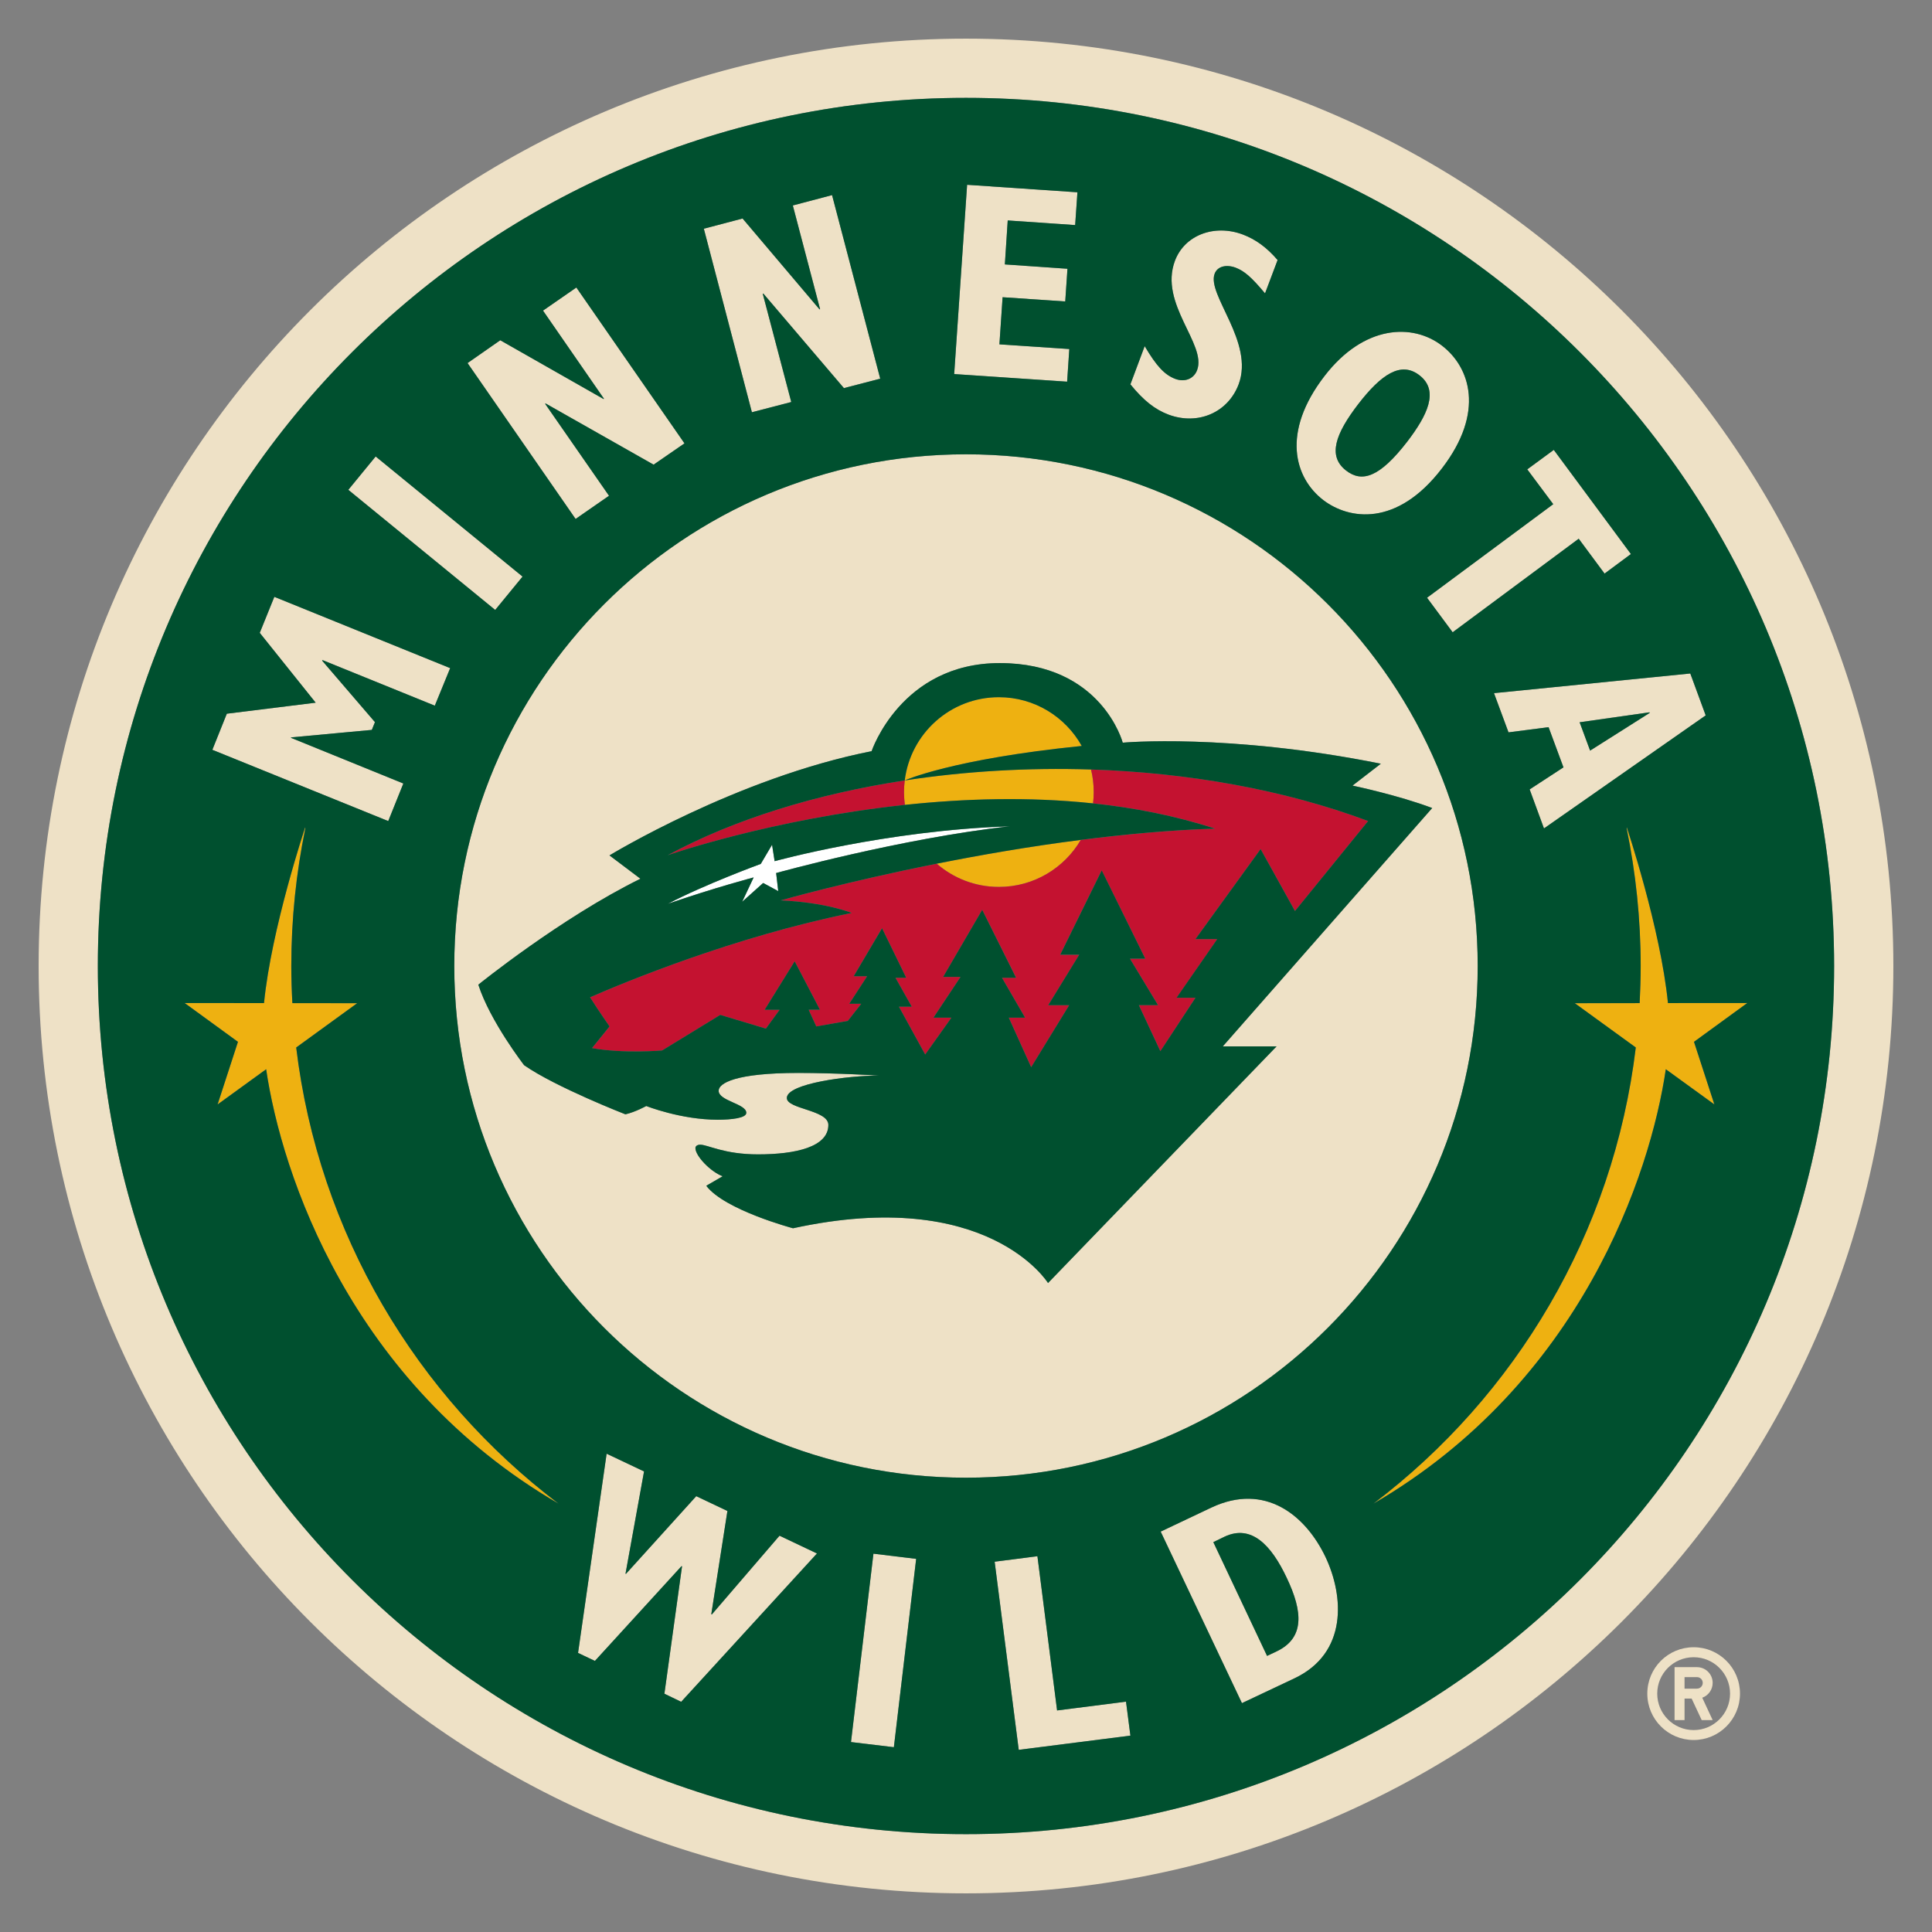 <?xml version="1.0" encoding="utf-8"?>
<!-- Generator: Adobe Illustrator 14.0.0, SVG Export Plug-In . SVG Version: 6.00 Build 43363)  -->
<!DOCTYPE svg PUBLIC "-//W3C//DTD SVG 1.1//EN" "http://www.w3.org/Graphics/SVG/1.1/DTD/svg11.dtd">
<svg version="1.1" id="Layer_1" xmlns="http://www.w3.org/2000/svg" xmlns:xlink="http://www.w3.org/1999/xlink" x="0px" y="0px"
	 width="250px" height="250px" viewBox="0 0 250 250" enable-background="new 0 0 250 250" xml:space="preserve">
<rect x="0" y="0" width="250" height="250" fill="#808080" stroke="none"/>
<g>
	<path fill="#FFFFFF" d="M130.66,106.921c-16.013,0.519-30.418,4.518-30.426,4.518c-0.107-0.713-0.218-1.407-0.329-2.128
		c-0.5,0.84-0.967,1.645-1.462,2.477c-0.004,0-7.244,2.659-12.028,5.167c6.131-2.112,11.104-3.42,11.104-3.42
		c-0.5,1.078-0.983,2.096-1.482,3.154c0.919-0.824,1.795-1.605,2.715-2.429c0.654,0.353,1.292,0.698,1.954,1.05
		c-0.091-0.785-0.178-1.545-0.273-2.342C100.436,112.968,116.593,108.475,130.66,106.921"/>
	<path fill="#EEE1C6" d="M124.999,5.001C58.722,5.001,5,58.727,5,125c0,66.276,53.722,119.999,119.999,119.999
		C191.27,244.999,245,191.276,245,125C245,58.727,191.27,5.001,124.999,5.001 M124.999,237.339
		C62.955,237.339,12.66,187.04,12.66,125c0-62.041,50.294-112.338,112.338-112.338c62.039,0,112.336,50.298,112.336,112.338
		C237.335,187.04,187.037,237.339,124.999,237.339"/>
	<path fill="#EEE1C6" d="M124.999,58.787c-36.57,0-66.217,29.643-66.217,66.213c0,36.566,29.647,66.214,66.217,66.214
		c36.565,0,66.215-29.647,66.215-66.214C191.214,88.43,161.563,58.787,124.999,58.787 M185.325,104.559l-27.099,30.843h6.959
		l-29.572,30.622c0,0-7.766-12.586-32.998-7.086c0,0-8.853-2.354-11.223-5.5l2.116-1.229c-1.569-0.583-3.523-2.628-3.523-3.646
		c0-0.245,0.234-0.439,0.618-0.439c0.995,0,3.079,1.252,7.474,1.252c4.902,0,9.111-0.971,9.111-3.809
		c0-1.957-5.374-2.032-5.374-3.487c0-1.874,7.91-2.904,11.937-2.904c0,0-5.541-0.341-10.431-0.341
		c-8.18,0-10.328,1.343-10.328,2.311c0,1.319,3.579,1.676,3.579,2.853c0,0.687-1.954,0.893-3.697,0.893
		c-4.771,0-9.246-1.775-9.246-1.775s-1.403,0.78-2.699,1.077c0,0-9.004-3.503-13.106-6.353c0,0-4.418-5.706-5.928-10.423
		c0,0,10.676-8.639,20.976-13.708l-4.006-3.02c0,0,16.446-10.042,33.919-13.486c0,0,3.816-11.401,16.583-11.401
		c13.196,0,15.915,10.3,15.915,10.3s13.577-1.252,33.393,2.718l-3.662,2.834C175.014,101.654,180.91,102.887,185.325,104.559"/>
	<polygon fill="#EEE1C6" points="92.11,208.908 92.042,208.881 94.127,195.518 90.093,193.6 80.998,203.657 80.942,203.621 
		83.34,190.401 78.497,188.11 74.8,213.882 76.983,214.92 88.19,202.658 88.254,202.683 85.971,219.164 88.143,220.211 
		105.715,201.018 100.868,198.716 	"/>
	<polygon fill="#EEE1C6" points="110.118,225.422 115.666,226.088 118.551,201.716 113.019,201.046 	"/>
	<polygon fill="#EEE1C6" points="136.787,221.328 134.242,201.37 128.708,202.084 131.825,226.425 146.274,224.586 145.711,220.19 	
		"/>
	<path fill="#EEE1C6" d="M156.752,195.081l-6.555,3.107l10.51,22.196l6.816-3.222c6.856-3.258,6.404-10.601,3.995-15.689
		C168.942,196.072,163.703,191.804,156.752,195.081 M165.178,213.699l-1.221,0.571l-6.959-14.719l1.458-0.701
		c3.487-1.649,6.063,1.117,8.037,5.298C168.625,208.599,168.815,211.972,165.178,213.699"/>
	<polygon fill="#EEE1C6" points="33.612,81.891 40.845,90.926 29.352,92.353 27.478,97.029 50.237,106.247 52.191,101.385 
		37.647,95.472 37.674,95.417 48.113,94.449 48.517,93.443 41.685,85.489 41.732,85.414 56.261,91.311 58.25,86.456 35.495,77.23 	
		"/>
	<polygon fill="#EEE1C6" points="67.619,74.611 48.608,59.068 45.073,63.384 64.08,78.926 	"/>
	<polygon fill="#EEE1C6" points="78.806,64.152 70.547,52.259 70.603,52.212 84.576,60.13 88.571,57.372 74.582,37.204 
		70.262,40.196 78.156,51.598 78.105,51.633 64.734,44.028 60.505,46.981 74.482,67.152 	"/>
	<polygon fill="#EEE1C6" points="102.386,52.021 98.696,38.005 98.776,37.989 109.202,50.219 113.898,49.002 107.668,25.244 
		102.588,26.583 106.119,40.014 106.044,40.03 96.093,28.271 91.076,29.595 97.293,53.345 	"/>
	<polygon fill="#EEE1C6" points="138.372,45.166 129.328,44.56 129.74,38.46 137.841,39.011 138.134,34.779 130.034,34.216 
		130.398,28.529 139.125,29.124 139.418,24.883 125.146,23.912 123.473,48.408 138.078,49.39 	"/>
	<path fill="#EEE1C6" d="M151.22,53.658c3.813,1.411,7.681-0.277,9.06-3.923c2.053-5.465-4.138-11.58-3.107-14.306
		c0.349-0.943,1.459-1.249,2.711-0.796c1.126,0.436,2.014,1.185,3.813,3.329l1.625-4.312c-1.419-1.653-2.846-2.671-4.479-3.297
		c-3.741-1.399-7.577,0.095-8.806,3.396c-2.093,5.572,4.138,10.795,2.869,14.144c-0.412,1.118-1.585,1.601-2.829,1.138
		c-1.388-0.531-2.426-1.653-3.955-4.241l-1.847,4.946C147.962,51.808,149.437,52.989,151.22,53.658"/>
	<path fill="#EEE1C6" d="M171.232,64.711c3.313,2.524,9.504,3.527,15.345-4.085c5.612-7.296,3.639-13.114,0.024-15.892
		c-3.789-2.925-10.105-2.703-15.202,3.916C165.78,55.933,167.484,61.826,171.232,64.711 M175.774,52.275
		c2.948-3.824,5.501-5.568,7.895-3.721c2.615,2.009,0.998,5.219-1.562,8.58c-3.599,4.672-5.873,5.342-7.926,3.757
		C171.771,59.017,172.786,56.155,175.774,52.275"/>
	<polygon fill="#EEE1C6" points="184.659,77.345 187.973,81.819 204.284,69.708 207.629,74.222 211.037,71.69 201.059,58.216 
		197.626,60.732 200.987,65.242 	"/>
	<path fill="#EEE1C6" d="M218.717,87.149l-25.395,2.544l1.879,5.069l5.184-0.666l1.926,5.199l-4.375,2.854l1.854,5.049
		l20.925-14.627L218.717,87.149z M205.759,97.128l-1.355-3.67l9.043-1.284l0.024,0.067L205.759,97.128z"/>
	<path fill="#EEE1C6" d="M219.161,213.152c-3.321,0-6,2.683-6,6.004c0,3.31,2.679,6,6,6c3.305,0,5.992-2.69,5.992-6
		C225.153,215.835,222.466,213.152,219.161,213.152 M219.161,223.872c-2.607,0-4.716-2.112-4.716-4.716s2.108-4.712,4.716-4.712
		c2.592,0,4.708,2.108,4.708,4.712S221.753,223.872,219.161,223.872"/>
	<path fill="#EEE1C6" d="M221.618,217.762c0-1.122-0.903-2.033-2.037-2.033h-2.893v6.852h1.292v-2.785h0.919l1.3,2.785h1.419
		l-1.348-2.896C221.056,219.402,221.618,218.649,221.618,217.762 M219.581,218.511h-1.601v-1.494h1.601
		c0.42,0,0.753,0.333,0.753,0.745C220.334,218.178,220.001,218.511,219.581,218.511"/>
	<path fill="#EEB111" d="M38.324,135.542l7.898-5.73l-8.394-0.009c-0.083-1.593-0.135-3.186-0.135-4.803
		c0-6.119,0.634-12.087,1.815-17.821l-0.023-0.123c0,0-4.372,13.09-5.318,22.743l-10.268-0.008l6.896,5.021l-2.644,8.104
		l6.285-4.558c1.994,13.541,10.958,40.581,37.843,56.215C53.903,180.641,41.221,159.601,38.324,135.542"/>
	<path fill="#EEB111" d="M226.097,129.795l-10.265,0.008c-0.951-9.653-5.326-22.747-5.326-22.747l-0.023,0.119
		c1.181,5.743,1.814,11.703,1.814,17.826c0,1.613-0.047,3.21-0.126,4.803l-8.395,0.013l7.895,5.73
		c-2.893,24.055-15.574,45.095-33.955,59.028c26.886-15.638,35.85-42.674,37.839-56.215l6.285,4.554l-2.639-8.101L226.097,129.795z"
		/>
	<path fill="#EEB111" d="M117.073,100.984c-0.06,0.495-0.095,0.995-0.095,1.506c0,0.563,0.044,1.122,0.119,1.665
		c7.601-0.813,15.973-1.086,24.343-0.198c0.056-0.479,0.087-0.971,0.087-1.466c0-1.006-0.119-1.985-0.349-2.917
		C133.046,99.308,124.884,99.792,117.073,100.984"/>
	<path fill="#EEB111" d="M129.257,114.764c4.518,0,8.465-2.441,10.597-6.083c-6.665,0.852-13.044,1.965-18.644,3.079
		C123.366,113.63,126.176,114.764,129.257,114.764"/>
	<path fill="#EEB111" d="M129.257,90.213c-6.275,0-11.443,4.704-12.184,10.771c0,0,6.155-2.77,22.9-4.458
		C137.881,92.765,133.862,90.213,129.257,90.213"/>
	<path fill="#C41230" d="M141.178,99.574c0.229,0.935,0.349,1.91,0.349,2.917c0,0.496-0.031,0.987-0.087,1.466
		c5.326,0.563,10.652,1.597,15.78,3.262c-5.786,0.194-11.675,0.737-17.366,1.462c-2.132,3.642-6.079,6.087-10.597,6.087
		c-3.081,0-5.887-1.137-8.047-3.008c-11.853,2.362-20.179,4.748-20.179,4.748c5.865,0.266,9.182,1.625,9.182,1.625
		c-15.17,3.067-29.274,8.913-33.856,10.914c1.094,1.74,2.524,3.777,2.524,3.777l-2.271,2.802c4.05,0.741,9.067,0.309,9.067,0.309
		l7.525-4.604l5.905,1.768l1.775-2.434h-1.941l3.892-6.266l3.27,6.266h-1.462l0.987,2.16l4.082-0.726l1.732-2.211h-1.554
		l2.323-3.563h-1.748l3.67-6.218l3.135,6.416h-1.391l2.108,3.745h-1.661l3.396,6.187l3.392-4.764h-2.33l3.511-5.278h-2.251
		l5.057-8.683l4.393,8.793h-1.831l2.988,5.168h-2.108l2.893,6.404l4.914-8.021h-2.71l4.01-6.531h-2.465l5.374-10.918l5.644,11.433
		h-1.981l3.63,6.008h-2.48l2.781,5.957l4.534-6.908h-2.434l5.271-7.593h-2.837l8.441-11.651l4.446,8.013l9.464-11.647
		C166.137,102.157,153.692,99.982,141.178,99.574"/>
	<path fill="#C41230" d="M116.978,102.49c0-0.511,0.036-1.011,0.099-1.506c-11.413,1.748-22.058,5.009-30.689,9.689
		c0,0,13.327-4.665,30.709-6.519C117.017,103.612,116.978,103.057,116.978,102.49"/>
	<path fill="#00502F" d="M124.999,12.662C62.955,12.662,12.66,62.959,12.66,125c0,62.04,50.294,112.339,112.338,112.339
		c62.039,0,112.336-50.299,112.336-112.339C237.335,62.959,187.037,12.662,124.999,12.662 M220.715,92.571l-20.925,14.627
		l-1.854-5.049l4.375-2.854l-1.926-5.199l-5.184,0.67l-1.879-5.073l25.403-2.544L220.715,92.571z M201.059,58.216l9.979,13.478
		l-3.408,2.528l-3.345-4.51l-16.312,12.103l-3.313-4.466l16.328-12.111l-3.361-4.502L201.059,58.216z M171.399,48.649
		c5.097-6.623,11.413-6.84,15.202-3.916c3.614,2.782,5.588,8.596-0.024,15.888c-5.841,7.617-12.031,6.614-15.345,4.089
		C167.484,61.826,165.78,55.933,171.399,48.649 M148.121,44.793c1.529,2.583,2.567,3.705,3.963,4.236
		c1.236,0.463,2.409-0.02,2.821-1.138c1.269-3.349-4.962-8.572-2.869-14.144c1.236-3.301,5.064-4.795,8.798-3.396
		c1.641,0.626,3.067,1.649,4.486,3.297l-1.625,4.312c-1.799-2.144-2.687-2.893-3.813-3.329c-1.252-0.452-2.362-0.147-2.711,0.796
		c-1.022,2.727,5.16,8.841,3.107,14.306c-1.379,3.646-5.247,5.334-9.06,3.923c-1.783-0.669-3.258-1.847-4.945-3.923L148.121,44.793z
		 M125.142,23.912l14.276,0.971l-0.293,4.24l-8.727-0.598l-0.373,5.69l8.101,0.563l-0.285,4.229l-8.108-0.547l-0.412,6.099
		l9.044,0.606l-0.277,4.224l-14.618-0.987L125.142,23.912z M96.089,28.275l9.951,11.75l0.079-0.016l-3.527-13.422l5.076-1.339
		l6.234,23.754l-4.7,1.221L98.776,37.989L98.7,38.005l3.69,14.017l-5.093,1.324l-6.222-23.75L96.089,28.275z M64.734,44.028
		l13.367,7.605l0.051-0.036l-7.886-11.405l4.315-2.988l13.99,20.167l-3.995,2.754l-13.973-7.918l-0.06,0.051l8.263,11.893l-4.324,3
		L60.501,46.981L64.734,44.028z M48.612,59.068l19.006,15.543l-3.539,4.315L45.073,63.384L48.612,59.068z M29.352,92.353
		l11.497-1.427l-7.236-9.036l1.887-4.66l22.751,9.226l-1.986,4.858l-14.532-5.896l-0.047,0.071l6.832,7.954l-0.404,1.006
		l-10.434,0.967l-0.032,0.055l14.544,5.913l-1.954,4.862l-22.76-9.222L29.352,92.353z M34.441,138.359l-6.286,4.558l2.636-8.104
		l-6.896-5.021l10.268,0.008c0.955-9.653,5.327-22.743,5.327-22.743l0.023,0.119c-1.181,5.739-1.819,11.707-1.819,17.83
		c0,1.609,0.052,3.21,0.139,4.799l8.386,0.009l-7.89,5.73c2.893,24.055,15.574,45.099,33.951,59.032
		C45.395,178.94,36.426,151.9,34.441,138.359 M88.143,220.215l-2.168-1.047l2.279-16.485l-0.063-0.028l-11.211,12.27l-2.18-1.038
		l3.697-25.779l4.843,2.295l-2.397,13.225l0.056,0.031l9.095-10.054l4.034,1.914l-2.088,13.363l0.071,0.027l8.758-10.188
		l4.847,2.298L88.143,220.215z M115.666,226.088l-5.548-0.666l2.905-24.376l5.528,0.67L115.666,226.088z M58.785,125
		c0-36.566,29.643-66.213,66.213-66.213c36.573,0,66.215,29.647,66.215,66.213s-29.643,66.214-66.215,66.214
		C88.428,191.214,58.785,161.566,58.785,125 M131.825,226.429l-3.117-24.345l5.534-0.709l2.545,19.957l8.916-1.138l0.571,4.396
		L131.825,226.429z M167.523,217.167l-6.816,3.218l-10.518-22.196l6.563-3.111c6.951-3.273,12.19,0.995,14.767,6.396
		C173.928,206.566,174.38,213.909,167.523,217.167 M215.555,138.359c-1.989,13.541-10.953,40.581-37.839,56.215
		c18.381-13.934,31.063-34.978,33.955-59.032l-7.895-5.73l8.395-0.009c0.079-1.589,0.134-3.189,0.134-4.799
		c0-6.123-0.642-12.091-1.822-17.83l0.023-0.119c0,0,4.375,13.09,5.326,22.743l10.265-0.008l-6.896,5.021l2.639,8.104
		L215.555,138.359z"/>
	<path fill="#00502F" d="M174.182,60.887c2.053,1.589,4.319,0.919,7.926-3.753c2.56-3.36,4.177-6.57,1.562-8.576
		c-2.394-1.851-4.946-0.107-7.902,3.717C172.786,56.151,171.771,59.017,174.182,60.887"/>
	<polygon fill="#00502F" points="213.479,92.242 213.446,92.175 204.403,93.462 205.759,97.128 	"/>
	<path fill="#00502F" d="M158.456,198.846l-1.45,0.706l6.951,14.723l1.221-0.579c3.638-1.724,3.439-5.101,1.315-9.543
		C164.52,199.968,161.943,197.205,158.456,198.846"/>
	<path fill="#00502F" d="M185.325,104.559c-4.415-1.672-10.312-2.901-10.312-2.901l3.67-2.833c-19.823-3.975-33.4-2.723-33.4-2.723
		s-2.719-10.3-15.915-10.3c-12.767,0-16.583,11.401-16.583,11.401c-17.477,3.444-33.919,13.486-33.919,13.486l4.006,3.02
		c-10.3,5.069-20.976,13.708-20.976,13.708c1.51,4.717,5.928,10.423,5.928,10.423c4.102,2.85,13.106,6.353,13.106,6.353
		c1.296-0.297,2.695-1.077,2.695-1.077s4.478,1.775,9.25,1.775c1.744,0,3.697-0.206,3.697-0.893c0-1.177-3.579-1.533-3.579-2.853
		c0-0.968,2.148-2.307,10.328-2.307c4.89,0,10.435,0.341,10.435,0.341c-4.034,0-11.94,1.026-11.94,2.9
		c0,1.455,5.374,1.53,5.374,3.487c0,2.842-4.208,3.809-9.111,3.809c-4.395,0-6.476-1.252-7.474-1.252
		c-0.384,0-0.618,0.194-0.618,0.439c0,1.019,1.958,3.063,3.523,3.646l-2.12,1.229c2.374,3.146,11.227,5.5,11.227,5.5
		c25.232-5.5,32.998,7.086,32.998,7.086l29.572-30.622h-6.959L185.325,104.559z M154.691,129.113l-4.542,6.908l-2.781-5.953h2.48
		l-3.63-6.012h1.981l-5.636-11.433l-5.374,10.918h2.457l-4.01,6.535h2.71l-4.914,8.018l-2.893-6.404h2.108l-2.988-5.164h1.823
		l-4.385-8.797l-5.057,8.683h2.251l-3.507,5.278h2.326l-3.392,4.764l-3.396-6.187h1.661l-2.104-3.741h1.387l-3.131-6.416
		l-3.67,6.217h1.74l-2.314,3.56h1.553l-1.736,2.215l-4.082,0.718l-0.987-2.16h1.462l-3.27-6.266l-3.888,6.27h1.938l-1.775,2.438
		l-5.905-1.775l-7.525,4.604c0,0-5.017,0.433-9.067-0.309l2.267-2.802c0,0-1.426-2.033-2.521-3.773
		c4.582-1.997,18.686-7.846,33.856-10.914c0,0-3.317-1.359-9.186-1.625c0,0,8.33-2.386,20.188-4.748
		c5.591-1.114,11.974-2.227,18.639-3.079c5.691-0.726,11.58-1.269,17.366-1.458c-5.128-1.668-10.454-2.703-15.788-3.266
		c-8.362-0.888-16.738-0.614-24.339,0.194c-17.378,1.858-30.705,6.519-30.705,6.519c8.635-4.676,19.28-7.938,30.685-9.682
		c0.745-6.071,5.909-10.771,12.184-10.771c4.613,0,8.624,2.548,10.724,6.309c-16.749,1.685-22.908,4.462-22.908,4.462
		c7.807-1.197,15.973-1.676,24.105-1.415c12.522,0.412,24.951,2.587,35.857,6.666l-9.464,11.647l-4.446-8.017l-8.434,11.651h2.821
		l-5.271,7.593H154.691z M100.706,115.311c-0.666-0.353-1.296-0.702-1.954-1.054c-0.919,0.824-1.795,1.613-2.715,2.433
		c0.503-1.058,0.987-2.077,1.486-3.15c0,0-4.978,1.304-11.108,3.416c4.779-2.513,12.024-5.167,12.028-5.167
		c0.491-0.833,0.967-1.633,1.462-2.477c0.111,0.717,0.222,1.411,0.333,2.124c0.004,0,14.409-3.995,30.43-4.51
		c-14.075,1.554-30.232,6.047-30.236,6.047C100.527,113.761,100.615,114.53,100.706,115.311"/>
</g>
</svg>
